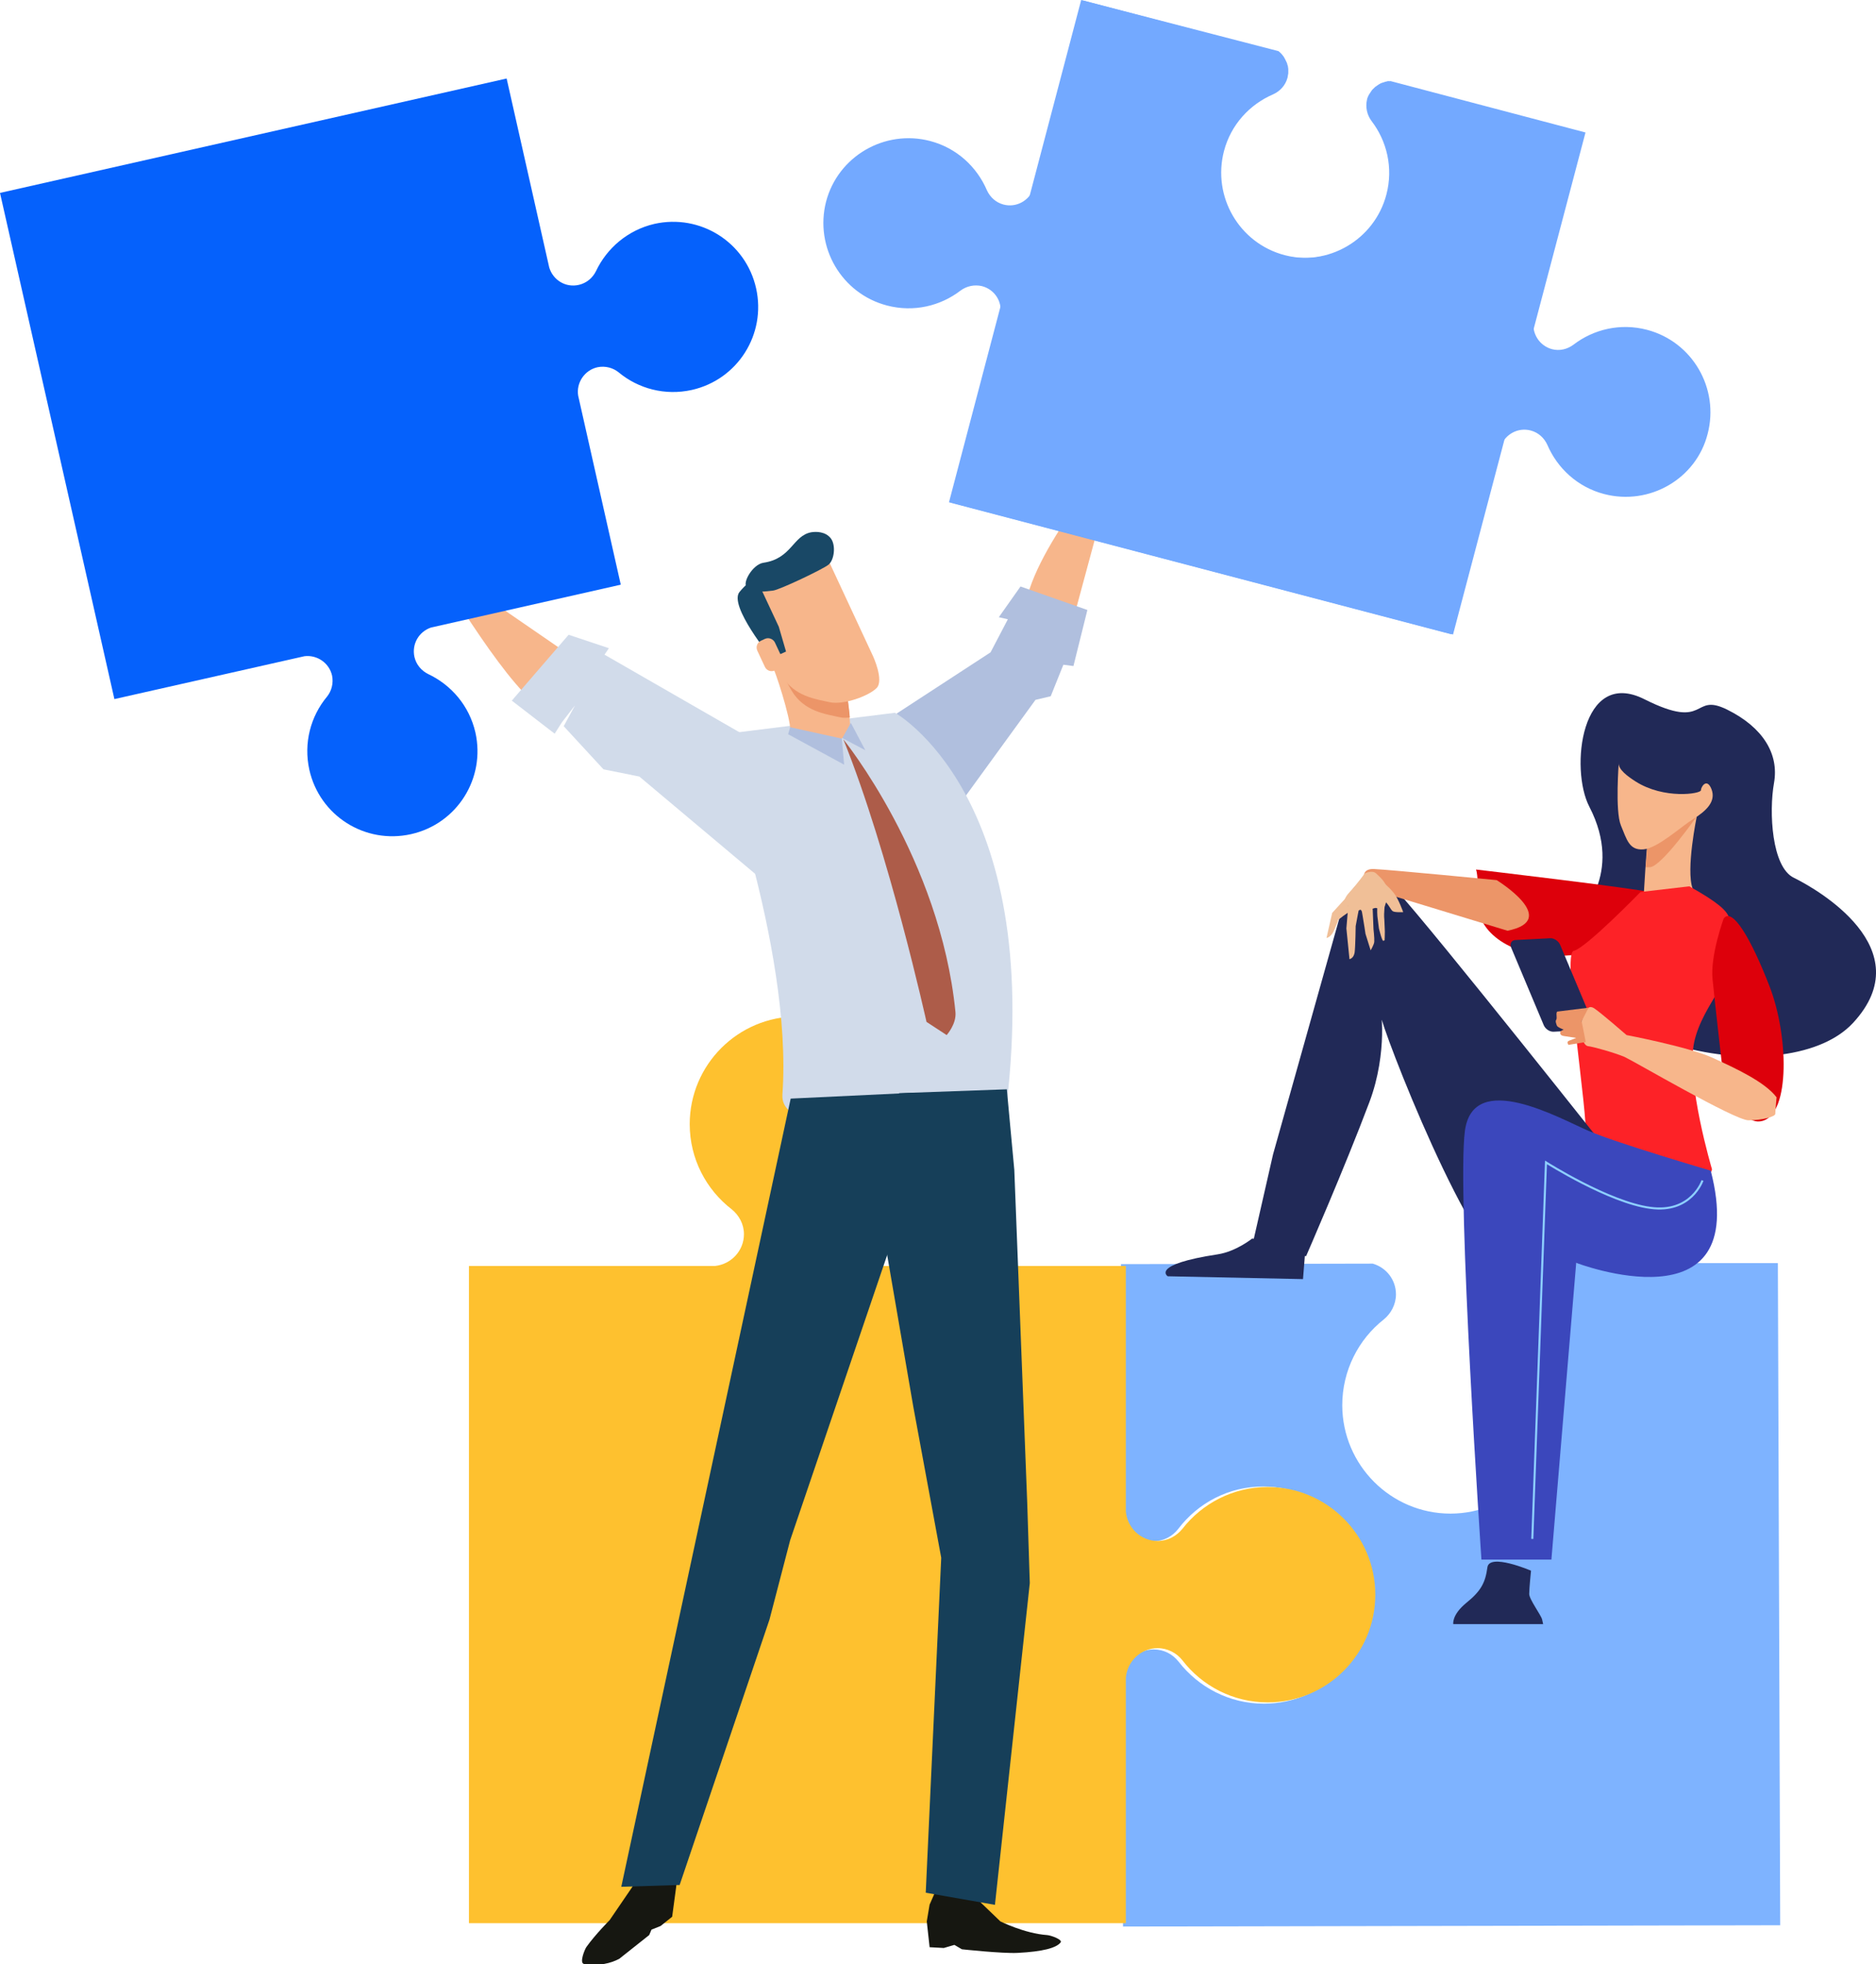 <svg version="1.1" id="Layer_1" xmlns="http://www.w3.org/2000/svg" xmlns:xlink="http://www.w3.org/1999/xlink" x="0px" y="0px"
	 viewBox="0 0 726.5 760.6" style="enable-background:new 0 0 726.5 760.6;" xml:space="preserve">
<style type="text/css">
	.st0{fill:#7EB3FF;}
	.st1{fill:#FEC12F;}
	.st2{fill:#212957;}
	.st3{fill:#DD000B;}
	.st4{fill:#F7B68B;}
	.st5{fill:#EC9568;}
	.st6{fill:#FD2227;}
	.st7{fill:#3B47BC;}
	.st8{fill:none;stroke:#8DCFFF;stroke-width:0.8;stroke-miterlimit:10;}
	.st9{fill:#F0BF97;}
	.st10{fill:#B0BFDE;}
	.st11{fill:#161711;}
	.st12{fill:#D1DBEA;}
	.st13{fill:#163F59;}
	.st14{fill:#194866;}
	.st15{fill:#AD5C49;}
	.st16{fill:#0561FC;}
	.st17{fill:#73A9FF;}
</style>
<g>
	<g>
		<path class="st0" d="M591.1,489.1c-5.2,1.5-9,6.2-9,12c0,3.9,1.9,7.4,4.8,9.7c9.9,7.7,16.3,19.7,16.4,33.2
			c0.1,23.2-18.5,42.1-41.6,42.1c-23,0-41.8-18.7-41.9-41.9c0-13.5,6.3-25.6,16.1-33.3c2.8-2.3,4.7-5.8,4.7-9.7
			c0-5.7-3.8-10.4-9-11.9l-97.5,0.2l0.3,96.1c0.7,6.3,5.9,11.2,12.3,11.2c3.9,0,7.4-1.9,9.6-4.8c7.6-10,19.5-16.4,32.9-16.4
			c23,0,41.8,18.7,41.9,42c0.1,23.2-18.6,42.1-41.6,42.1c-13.5,0-25.4-6.4-33.1-16.3c-2.3-2.9-5.7-4.7-9.6-4.7
			c-6.4,0-11.6,5-12.2,11.2l0.3,96.1l254.5-0.5l-0.9-256.4L591.1,489.1z"/>
	</g>
	<path class="st1" d="M436,744.7v-95h0c0.5-6.4,5.8-11.5,12.3-11.5c3.9,0,7.4,1.9,9.6,4.7c7.6,9.9,19.6,16.3,33,16.3
		c23,0,41.7-18.7,41.7-41.7c0-23-18.7-41.7-41.7-41.7c-13.4,0-25.4,6.4-33,16.2c-2.3,2.8-5.7,4.7-9.6,4.7c-6.5,0-11.8-5.1-12.3-11.5
		h0v-95h-95.4c-6.2-0.7-11.1-5.8-11.1-12.3c0-3.9,1.9-7.3,4.7-9.6c9.9-7.6,16.3-19.6,16.3-33c0-23.1-18.7-41.7-41.7-41.7
		c-23,0-41.7,18.7-41.7,41.7c0,13.4,6.4,25.4,16.3,33c2.8,2.3,4.7,5.7,4.7,9.6c0,6.4-4.9,11.6-11.1,12.3h-95.4v254.5H436z"/>
	<g>
		<path class="st2" d="M611.1,355c0,0,18-16.3,4.4-42.6c-7.6-14.5-3.3-54.1,21.4-41.6c24.7,12.4,18.1-2.9,32,4
			c13.9,6.9,20.1,17.2,18.1,28.4c-2,11.2-0.9,32.6,7.7,36.7c8.6,4.2,49.6,27.4,22.9,56.2C690.8,425,594.5,403.1,611.1,355z"/>
		<path class="st3" d="M652.2,355.7c0,0-1.9-7.9-11-9.9c-9-2-69.6-9.1-69.6-9.1s1,1.9,0.7,12.9c-0.3,11.1,12.9,21.5,33.1,20.5
			C625.7,369,655.6,360.2,652.2,355.7z"/>
		<path class="st2" d="M592.9,608.2c0,0-0.7,6.9-0.7,9c0,2.1,4.6,8.2,5,9.9c0.4,1.8,0.4,1.8,0.4,1.8h-34.8c0,0-0.7-3.5,5-8.2
			c5.7-4.6,7.4-7.8,8.2-13.7C576.6,601.2,592.9,608.2,592.9,608.2z"/>
		<path class="st4" d="M657.1,316.1c0,0-4.3,20.7-1.6,28c2.7,7.4-18.9,1.7-18.9,1.7s1-17,1.5-20.7
			C638.7,321.5,657.1,316.1,657.1,316.1z"/>
		<path class="st5" d="M638.2,325.2c0.5-3.7,18.9-9.1,18.9-9.1s-13.5,19.3-18.1,19.7c-0.6,0-1.2,0-1.7,0
			C637.7,331.3,638,326.8,638.2,325.2z"/>
		<path class="st4" d="M626.9,295.2c0,0-1.5,18.8,0.8,24.4c2.3,5.5,3.2,9.7,8.7,9.3c5.5-0.4,14.3-8.6,19.4-11.8
			c5.1-3.2,8.8-6.8,7-11.5c-1.8-4.6-4.1-0.9-4.1,0.4c0,1.4-14.3,3.6-25.3-3.4C630.6,300.8,626.4,297.9,626.9,295.2z"/>
		<path class="st6" d="M654.2,343.2l-18.9,2.2c0,0-21.3,21.9-25.9,22.8c-4.6,0.9,5.8,64.6,4.6,71.4c-0.6,3.7,12.6,17,21.3,20.1
			c23.9,8.5,27.7-6.9,27.7-6.9s-10.2-34.2-6.9-49.3c3.3-15.2,17.6-26.6,14.5-37.2C667.5,355.7,676.7,355.8,654.2,343.2z"/>
		<path class="st3" d="M667.5,355.7c0,0-5.2,14.2-4.3,23.4c0.9,9.2,3.5,31.8,3.5,31.8s5.4,26.3,16,23.1c10.6-3.2,9.9-33.1,2.6-52
			C678,363.1,670.7,351.1,667.5,355.7z"/>
		<path class="st2" d="M601.7,399.5l13.5-0.7c1.5-0.1,2.2-1.4,1.6-2.9l-12.6-30c-0.6-1.5-2.4-2.7-3.9-2.6l-13.5,0.7
			c-1.5,0.1-2.2,1.4-1.6,2.9l12.6,30C598.4,398.4,600.1,399.6,601.7,399.5z"/>
		<path class="st4" d="M688,424.9c0,0-0.5,5.3-0.5,6.4c0,1.1-5.1,2.5-10.4,2.5c-5.3,0-44.2-22.8-47.9-24.5c-3.7-1.6-12.2-4-14.2-4.2
			c-2.1-0.2-3.6-6-2.5-9.7c0.8-2.4,1.6-4.6,2.7-5.2c0.6-0.4,1.3-0.3,2.1,0.2c2.5,1.6,12.6,10.4,12.6,10.4s23.7,4.5,33.1,8.7
			C672.4,413.8,683.4,418.9,688,424.9z"/>
		<path class="st5" d="M603.1,391.7l12.1-1.5l-2.7,5.2l1.6,8.1l-6.7,1.1c0,0-0.9-1.2,0.2-1.6c1.2-0.5,2.8-1.1,2.8-1.1
			s-3.2-0.5-4.6-0.7c-1.4-0.2-1.6-0.7-1.6-1.4c0-0.7,1.4-1.1,1.4-1.1s-2.5-0.9-2.7-1.6c-0.2-0.7-0.7-1.6-0.2-2.3
			C603.1,394,602.4,392.1,603.1,391.7z"/>
		<path class="st2" d="M493,447l26.6-94.7c0,0,7.4-22.3,21.3-7.4c13.8,14.9,86.2,106.4,86.2,106.4s-24.5,43.6-40.4,41.5
			c-16-2.1-52.1-95.8-52.1-100c0-4.3,3.1,14.4-4.3,34c-9.6,25.5-24.5,59.6-24.5,59.6l-21.3-2.1L493,447z"/>
		<path class="st7" d="M662.5,453.3c0,0-36.2-10.6-47.3-15.4c-11.2-4.8-44.7-23.9-47.9,0c-3.2,23.9,6.4,166,6.4,166h27.1l9.6-114.9
			C610.4,489,678.5,515.1,662.5,453.3z"/>
		<path class="st8" d="M659.3,457.1c0,0-4.3,12.8-20.2,10.6c-16-2.1-40.4-17.6-40.4-17.6l-5.3,145.8"/>
		<path class="st2" d="M505.7,481.5l-1.1,13.8l-52.4-1.1c0,0-6.9-4.5,19.4-8.5c7.1-1.1,13.3-6.1,13.3-6.1L505.7,481.5z"/>
		<g>
			<path class="st5" d="M583.8,360.4l-54.5-16.6c0,0-4-7.5,2.7-7.3c6.7,0.3,47.6,4.3,47.6,4.3S604.7,356.2,583.8,360.4z"/>
			<g>
				<path class="st9" d="M522.2,349.9l-0.8,9.6l1.2,11.9c0,0,1.6-0.2,2-2.6c0.3-2.4,0.4-10.2,0.4-10.2l0.9-4.8l0.2-1
					C526,352.8,525.8,347.7,522.2,349.9z"/>
				<path class="st9" d="M524.6,354.1c0,0,1.7-2,2.3-1.8c0.6,0.2,0.6,1.5,0.9,3c0.3,1.6,1,6.3,1,6.3l2,6.4c0,0,1.3-2.2,1.4-3.3
					c0.1-1.5-0.3-4.9-0.3-4.9l-0.3-7.5c0,0-0.9-5.3-1.9-4.9c-0.9,0.4-1.5,1.7-2.6,1.4C526.1,348.7,523.3,348.7,524.6,354.1z"/>
				<path class="st9" d="M533.4,354.7l0.6,4.8c0,0,1.2,5,1.7,4.8c0.5-0.2,0.5-0.2,0.5-0.2s0.1-1.5,0.1-3.4c0-0.7-0.2-3.9-0.2-4.6
					c-0.3-2.8,0.3-6.1,0.2-6.5C536.1,349.2,532.8,346.1,533.4,354.7z"/>
				<path class="st9" d="M521,347.9l-5.1,5.6l-2.2,9.7c0,0,1.8-0.2,3-3.1c1.2-2.9,1.4-3.1,1.4-3.6c0-0.5,4.2-3.3,4.2-3.3
					S522.3,346.9,521,347.9z"/>
				<path class="st9" d="M527,350l-5.9,0.8c0,0-1.8-1.8,1.5-5.3c3.3-3.6,5.9-7.3,5.9-7.3s2.9-1.4,4.4,0s4,3.5,4.4,6.5
					c0.4,3-1.1,6.4-1.6,7.5c-0.6,1.2-1.7-0.5-2.7-0.6c-1.2-0.2-2.3,1.1-3,0.7C528.5,351.6,527,350,527,350z"/>
			</g>
			<path class="st9" d="M534.8,340.9c0,0,3,2.4,4.9,4.8c1.9,2.3,3.7,7.5,3.7,7.5s-3.3,0.2-4.1-0.4c-0.8-0.6-1.6-2.8-3.5-4.3
				c-1.3-1.1-2.2,2.1-2.6,1.3C531.2,346.3,531.4,339.3,534.8,340.9z"/>
		</g>
	</g>
	<g>
		<g>
			<g>
				<path class="st4" d="M414.8,242.9l18.5-68.5c0,0-35.2,40.1-36.5,62.8C395.6,259.8,414.8,242.9,414.8,242.9z"/>
				<path class="st4" d="M222,254.6l-54.8-37.7c0,0,27.7,47.3,41.2,56.2C222,281.8,222,254.6,222,254.6z"/>
				<g>
					<path class="st4" d="M177.7,225.1c0,0,4.6-11.2,2.9-14.2c-1.7-3-8.6-13.6-8.6-13.6l-2-2.5c0,0-4.1,0.6,0.7,7.7
						c4.7,7.1,0.5,4.9,0.5,4.9l-6.7-4.8l-8.7-5.3l-3.6-2.8c0,0-1.9-1.7-2.7-1.8c-2.3-0.1-1.5,1.7-1.5,1.7l12.9,12.1l-15-8
						c0,0-2.1-0.7-2.8,0.2c-0.7,0.8-0.1,1.2-0.1,1.2l14.8,13l-8.2-3.3c0,0-2.1-0.6-2.8,0.2c-0.8,0.9-1.1,1.1-1.1,1.1l29.9,16.8
						L177.7,225.1z"/>
					<path class="st4" d="M158.4,208.6l-10.9-5c0,0-2.3-1.4-3.8-1.4c-1.7,0-1.7,1.5-1.7,1.5l15.7,9.1L158.4,208.6z"/>
				</g>
				<g>
					<path class="st4" d="M426.1,187.9c0,0-7-9.8-6-13.2c1-3.3,5.3-15.2,5.3-15.2l1.4-2.9c0,0,4.1-0.3,1.1,7.7c-3,8,0.6,4.9,0.6,4.9
						l5.5-6.2l7.3-7.1l2.8-3.5c0,0,1.5-2.1,2.2-2.3c2.3-0.6,1.9,1.3,1.9,1.3l-9.9,14.7l12.8-11.2c0,0,1.9-1.2,2.8-0.5
						c0.9,0.6,0.4,1.1,0.4,1.1l-11.5,16l7.3-5c0,0,1.9-1.1,2.8-0.5c1,0.7,1.3,0.8,1.3,0.8L428.9,190L426.1,187.9z"/>
					<path class="st4" d="M441.1,167.5l9.5-7.3c0,0,1.9-1.9,3.4-2.2c1.7-0.4,2,1,2,1l-13.2,12.4L441.1,167.5z"/>
				</g>
			</g>
			<polygon class="st10" points="338.5,282 383.6,252.6 390.3,239.8 386.8,239 395.2,227.1 421.1,236.2 415.7,257.9 411.8,257.4 
				406.9,269.6 401,271 361.9,324.8 			"/>
			<g>
				<path class="st11" d="M261.9,716.1l0,14.2l-1.6,11.9l-4.5,3.6l-3.5,1.4l-0.9,2.1l-11.6,9.2c-3.2,1.7-7.8,2.9-13.6,2
					c-2-0.3,0.3-5.8,0.9-6.6c3.5-4.9,9-10.4,9-10.4l8.6-12.6l9.6-15.7L261.9,716.1z"/>
				<path class="st11" d="M362.6,731.6l-2.6,5.9l-1.1,6.5L360,754l5.5,0.3l4.1-1.2l2.9,1.7c0,0,15.7,1.7,21.6,1.4
					c9.7-0.5,14.9-1.9,16.6-4c1-1.1-3.7-2.8-5.2-2.9c-8.7-0.6-18.1-5.3-18.1-5.3l-7.7-7.4l-1.8-5.5L362.6,731.6z"/>
				<path class="st12" d="M275.9,284.8l70.7-8.8c0,0,57.5,31.9,43.2,151.9c-0.1,0.6-88.4,18.9-86.8-4.1
					C307.1,366.3,275.9,284.8,275.9,284.8z"/>
				<polygon class="st12" points="295.5,288.8 234.1,253.5 235.8,251 220.2,245.8 198.2,271.3 214.8,284.1 217.6,279.7 222.7,273.1 
					218.3,281.2 233.7,297.9 247.6,300.7 297,342.2 				"/>
				<g>
					<polygon class="st13" points="306.2,425.4 240.6,730.6 263.2,729.9 298,627.1 306,596.4 347.4,474.7 354.7,423.1 					"/>
					<polygon class="st13" points="358.5,732.9 364.5,603.2 353.7,544.8 339.9,464.7 348.2,423.3 389.9,421.8 392.8,453 
						397.8,581.8 398.8,613 385.3,737.6 					"/>
				</g>
				<g>
					<path class="st4" d="M326.4,257.8c2.5,15.9,3.1,24,2.7,25c-2.6,7.4-23.2,3.9-23.1-0.4c0.1-4.4-5.7-22.7-7.2-25.2
						C297.4,254.6,324.9,248.4,326.4,257.8z"/>
					<path class="st5" d="M313.4,252.8c-5.2,0.5-10.2,1.7-12.8,2.8c2.1,4.6,4.3,9.1,6,11.9c4.8,8,13.1,9,18.5,10.2
						c1.2,0.3,2.6,0.3,4,0.1c-0.2-2.8-0.9-8.7-2.8-20.1C325.8,253.5,319.7,252.5,313.4,252.8z"/>
					<path class="st4" d="M319.9,215l18.2,39.1c0,0,4.3,9.3,1.4,12.3c-2.9,3-12.7,6.7-18.2,5.5c-5.4-1.2-13.7-2.2-18.5-10.2
						c-4.8-8-13.3-28.5-13.3-28.5s-0.2-8,14-9.8C317.9,221.6,319.9,215,319.9,215z"/>
					<path class="st14" d="M314.2,206.1c1.9-0.3,5.4-0.3,7.5,2.3c2.1,2.7,1.4,8.5-0.9,10.3c-2.3,1.8-19.1,9.8-21.5,10
						c-2.4,0.2-6.7,1.2-10-1.2c-2.1-1.5,2.1-9,6.4-9.6C306.6,216.3,307,207.4,314.2,206.1z"/>
					<path class="st14" d="M293.7,225.8l7.9,16.9l2.8,9.6l-2,0.9l-3.6,1.7c0,0-16.8-20.4-12.4-25.7
						C290.8,223.9,292.7,224.6,293.7,225.8z"/>
					<path class="st4" d="M303,255c0.7,1.5,0,3.2-1.4,3.9l-1.5,0.7c-1.5,0.7-3.2,0.1-3.9-1.4l-2.9-6.2c-0.7-1.5-0.1-3.2,1.4-3.9
						l1.5-0.7c1.5-0.7,3.2,0,3.9,1.4L303,255z"/>
				</g>
				<path class="st15" d="M326.6,286.3c0,0,37.5,46.2,43.4,105.5c0.5,4.7-3.4,9-3.4,9l-7.8-5.1C358.8,395.8,344.4,330.4,326.6,286.3
					z"/>
				<polygon class="st10" points="326,286 326.9,296.1 305.2,284.3 306,281.6 				"/>
				<polygon class="st10" points="329.5,279.9 335.1,290.5 326.2,285.8 				"/>
			</g>
		</g>
		<g>
			<path class="st16" d="M196.2,30.4l16.5,73.2l0,0c1.5,4.9,6.4,7.9,11.5,6.7c3-0.7,5.3-2.7,6.6-5.3c4.2-8.9,12.3-15.9,22.6-18.3
				c17.8-4,35.4,7.1,39.4,24.9c4,17.8-7.1,35.4-24.9,39.4c-10.4,2.3-20.7-0.5-28.3-6.8c-2.2-1.8-5.2-2.6-8.2-2c-5,1.1-8.3,6-7.5,11
				l0,0l16.5,73.2l-73.5,16.6c-4.7,1.6-7.5,6.4-6.4,11.4c0.7,3,2.7,5.3,5.3,6.6c8.9,4.2,15.9,12.2,18.3,22.6
				c4,17.8-7.1,35.4-24.9,39.4c-17.8,4-35.4-7.1-39.4-24.9c-2.3-10.4,0.5-20.7,6.8-28.3c1.8-2.2,2.6-5.2,2-8.2
				c-1.1-4.9-5.8-8.1-10.7-7.5l-73.6,16.6L0,74.7L196.2,30.4z"/>
			<g>
				<path class="st17" d="M621.2,191.3c-10.3-2.7-18.1-10-22-19.1c-1.2-2.6-3.4-4.7-6.4-5.5c-4.9-1.3-9.8,1.4-11.6,6l-19.2,72.9
					l-194.5-51.1L418.7,0l75.5,19.9c0.4,0.3,0.7,0.6,1,0.9c0,0,0.1,0.1,0.1,0.1c0.3,0.3,0.6,0.7,0.8,1c0,0,0,0.1,0.1,0.1
					c0.5,0.6,0.8,1.3,1.1,2.1c0.1,0.1,0.1,0.2,0.2,0.4c0.1,0.2,0.1,0.5,0.2,0.8c0.1,0.3,0.1,0.6,0.2,0.8c0,0.2,0.1,0.5,0.1,0.7
					c0,0.4,0,0.7,0,1.1c0,0.2,0,0.4,0,0.6c-0.1,0.6-0.1,1.1-0.3,1.7c-0.8,3-2.9,5.3-5.5,6.4c-9.1,3.8-16.4,11.7-19.1,21.9
					c-4.6,17.6,5.9,35.7,23.5,40.3c17.6,4.6,35.7-5.9,40.3-23.5c2.7-10.3,0.2-20.7-5.8-28.5c-1.7-2.3-2.4-5.3-1.7-8.3
					c0.1-0.6,0.4-1.1,0.6-1.6c0.1-0.2,0.2-0.3,0.3-0.5c0.2-0.3,0.4-0.6,0.6-0.9c0.1-0.2,0.3-0.4,0.4-0.6c0.2-0.2,0.4-0.5,0.6-0.6
					c0.2-0.2,0.4-0.4,0.6-0.6c0.1-0.1,0.2-0.2,0.3-0.2c0.6-0.5,1.3-0.9,2-1.3c0,0,0.1,0,0.1,0c0.4-0.2,0.8-0.3,1.2-0.4
					c0.1,0,0.1,0,0.2-0.1c0.4-0.1,0.9-0.2,1.3-0.3l75.5,19.9l-19.2,73c-0.7,4.9,2.3,9.6,7.1,10.9c3,0.8,6,0,8.3-1.7
					c7.8-6,18.2-8.5,28.5-5.8c17.6,4.6,28.1,22.7,23.5,40.3C656.9,185.4,638.8,195.9,621.2,191.3z"/>
				<path class="st17" d="M343.5,118.3c10.3,2.7,20.7,0.2,28.5-5.8c2.3-1.7,5.3-2.4,8.3-1.7c4.9,1.3,7.9,6,7.1,10.9l-19.2,72.9
					l194.5,51.1L614,51.3l-75.5-19.9c-0.5,0.1-0.9,0.2-1.3,0.3c-0.1,0-0.1,0-0.2,0c-0.4,0.1-0.8,0.3-1.2,0.5c0,0-0.1,0-0.1,0
					c-0.7,0.3-1.4,0.8-2,1.3c-0.1,0.1-0.2,0.2-0.3,0.2c-0.2,0.2-0.4,0.4-0.6,0.6c-0.2,0.2-0.4,0.4-0.6,0.6c-0.2,0.2-0.3,0.4-0.4,0.6
					c-0.2,0.3-0.4,0.6-0.6,0.9c-0.1,0.2-0.2,0.3-0.3,0.5c-0.2,0.5-0.4,1-0.6,1.6c-0.8,3-0.1,6,1.7,8.3c6,7.8,8.5,18.2,5.8,28.5
					c-4.6,17.6-22.7,28.1-40.3,23.5c-17.6-4.6-28.1-22.7-23.5-40.3c2.7-10.3,10-18.1,19.1-22c2.6-1.2,4.7-3.4,5.5-6.4
					c0.1-0.6,0.2-1.1,0.3-1.7c0-0.2,0-0.4,0-0.6c0-0.4,0-0.7,0-1.1c0-0.2-0.1-0.5-0.1-0.7c0-0.3-0.1-0.6-0.2-0.8
					c-0.1-0.3-0.1-0.5-0.2-0.8c-0.1-0.1-0.1-0.2-0.2-0.4c-0.3-0.7-0.7-1.4-1.1-2.1c0,0,0-0.1-0.1-0.1c-0.3-0.4-0.5-0.7-0.8-1
					c0,0-0.1-0.1-0.1-0.1c-0.3-0.3-0.6-0.6-1-0.9L419.4,0.2l-19.2,73c-1.8,4.6-6.7,7.3-11.6,6c-3-0.8-5.2-2.9-6.4-5.5
					c-3.9-9.1-11.7-16.4-22-19.1c-17.6-4.6-35.7,5.9-40.3,23.5C315.4,95.7,325.9,113.7,343.5,118.3z"/>
			</g>
		</g>
	</g>
</g>
</svg>
